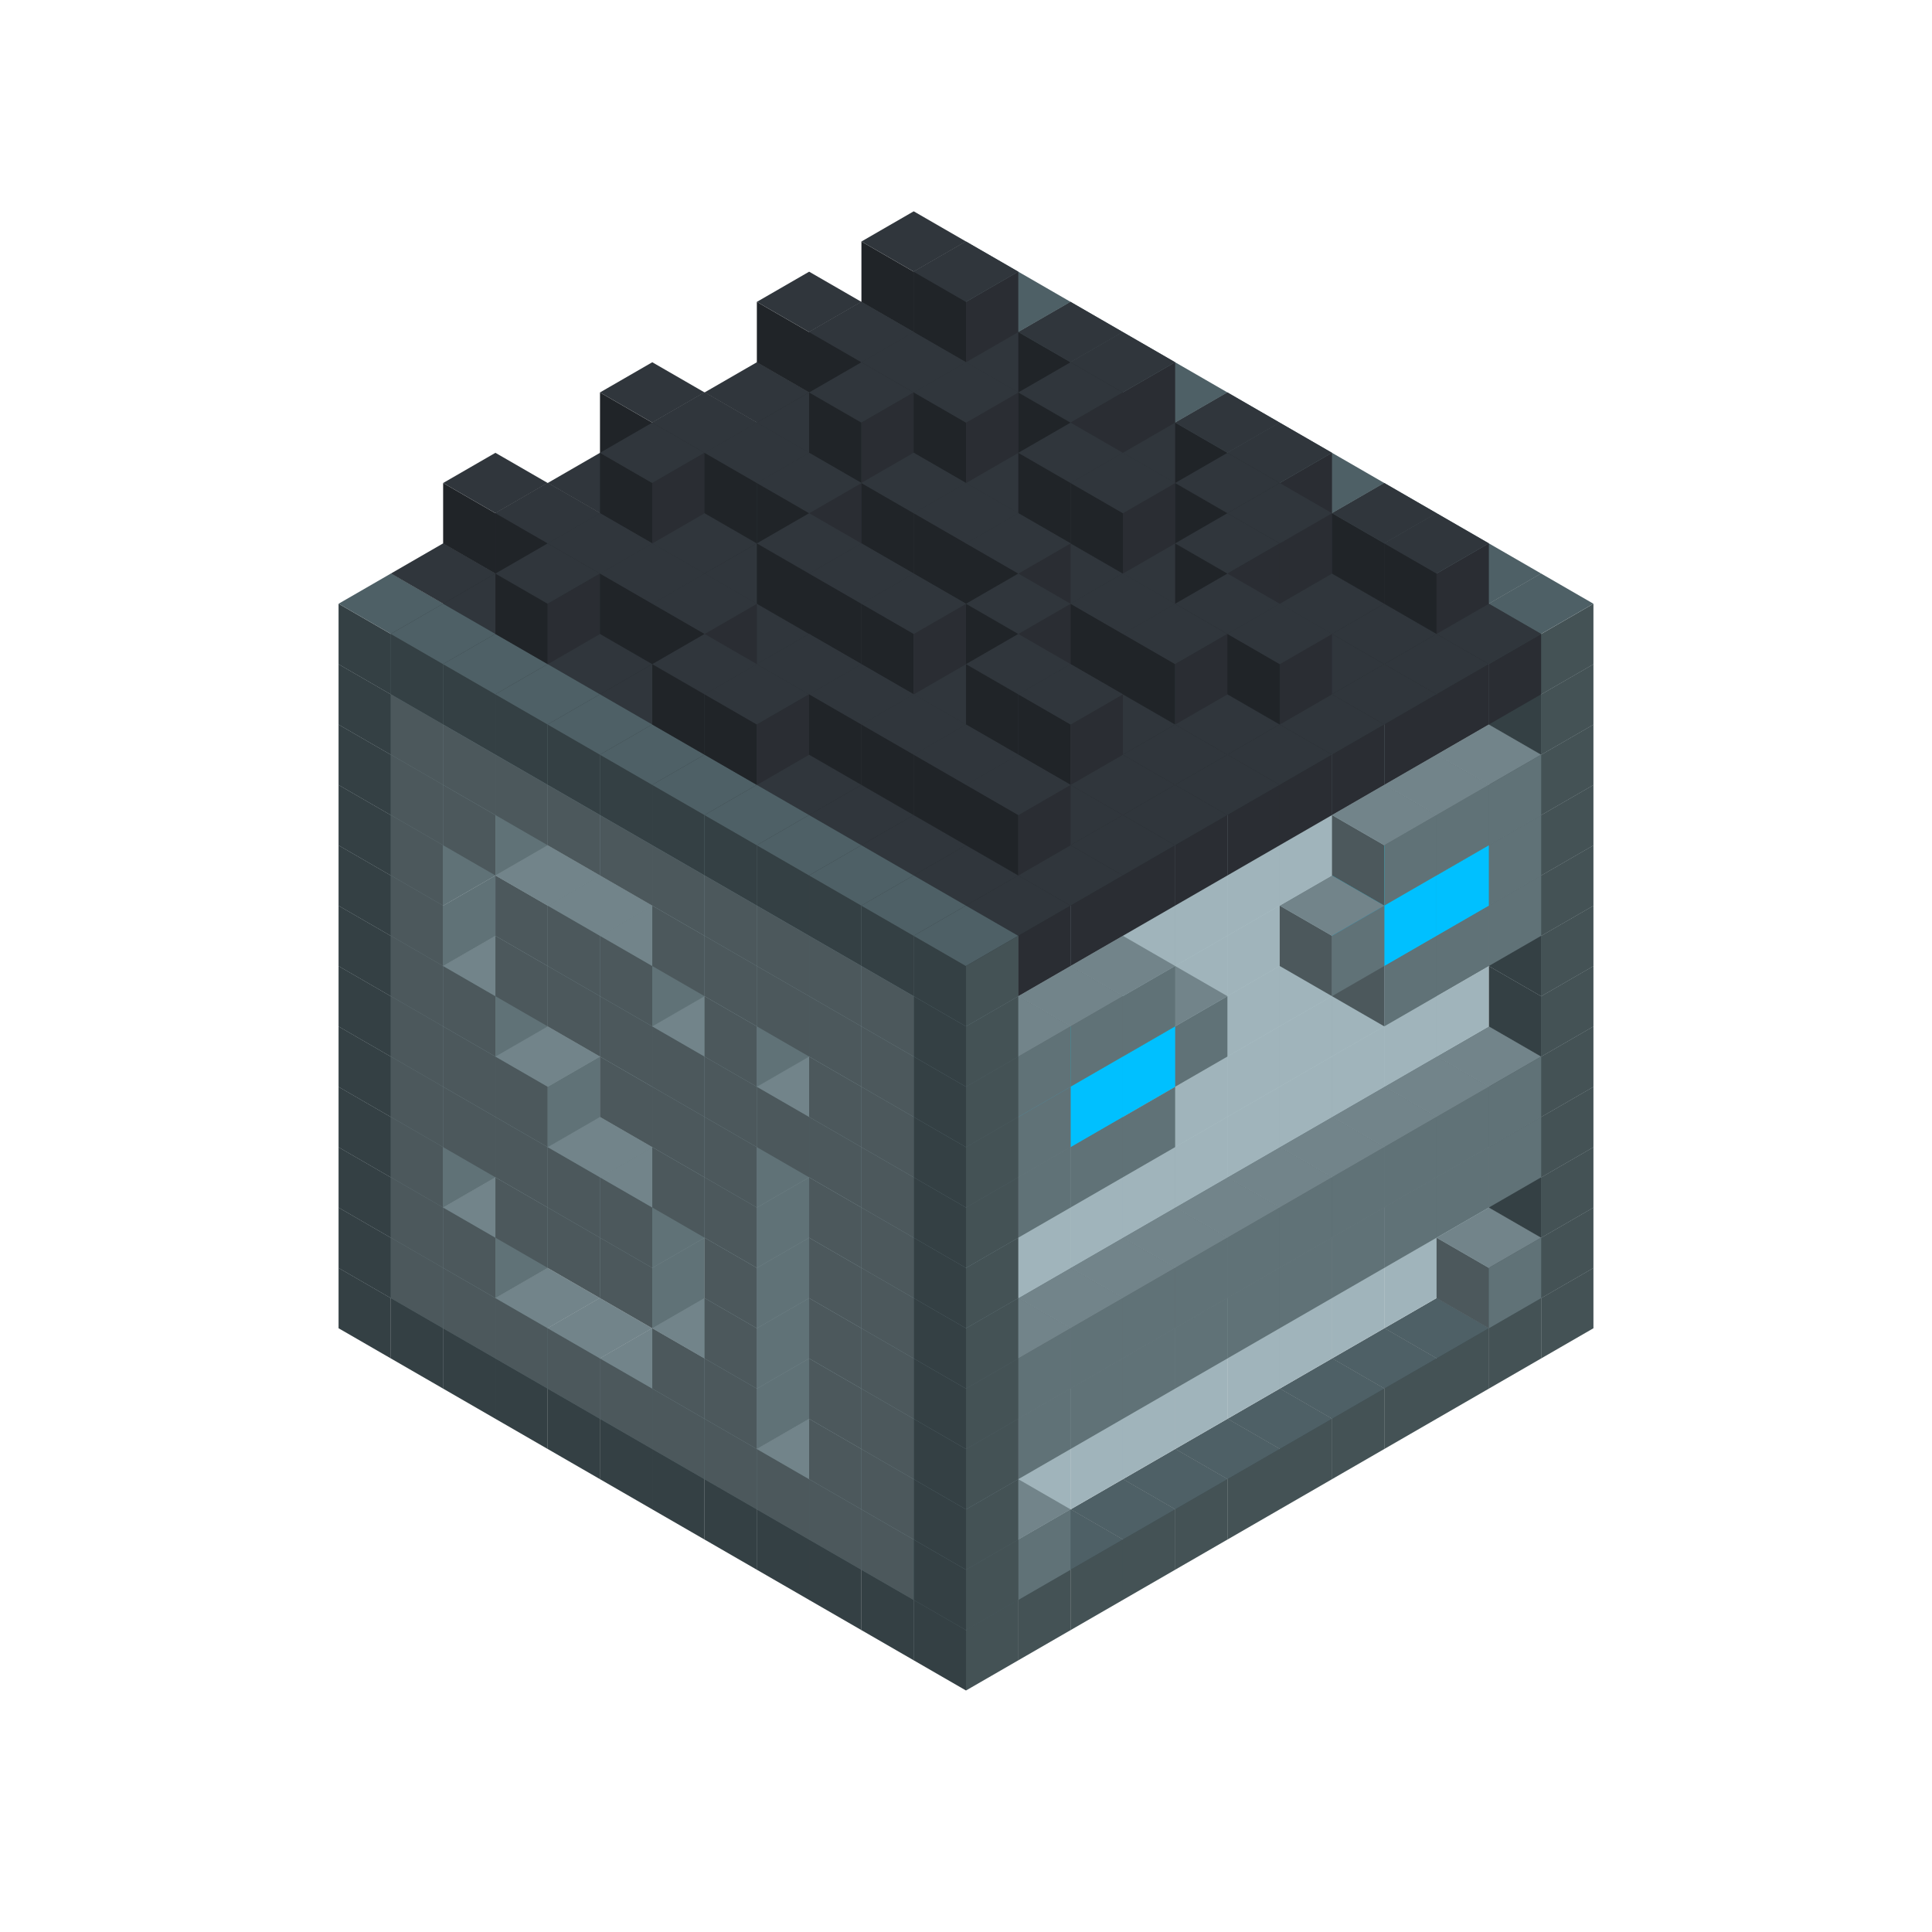 
<svg width='600' height='600' viewBox='4436371 5550000 3200000 3200000' xmlns='http://www.w3.org/2000/svg' xmlns:xlink='http://www.w3.org/1999/xlink'>
<use xlink:href='#v-0x0000005e-4' transform='translate(983738,3600000)'/>
<use xlink:href='#v-0x0000005e-4' transform='translate(1070341,3650000)'/>
<use xlink:href='#v-0x0000005e-4' transform='translate(1156944,3700000)'/>
<use xlink:href='#v-0x0000005e-4' transform='translate(1243547,3750000)'/>
<use xlink:href='#v-0x0000005e-4' transform='translate(1330150,3800000)'/>
<use xlink:href='#v-0x0000005e-4' transform='translate(1416753,3850000)'/>
<use xlink:href='#v-0x0000005e-4' transform='translate(1503356,3900000)'/>
<use xlink:href='#v-0x0000005e-4' transform='translate(1589959,3950000)'/>
<use xlink:href='#v-0x0000005e-4' transform='translate(1676562,4000000)'/>
<use xlink:href='#v-0x0000005e-4' transform='translate(1763165,4050000)'/>
<use xlink:href='#v-0x0000005e-4' transform='translate(1849768,4100000)'/>
<use xlink:href='#v-0x0000005e-4' transform='translate(2889004,3600000)'/>
<use xlink:href='#v-0x0000005e-4' transform='translate(2802401,3650000)'/>
<use xlink:href='#v-0x0000005e-4' transform='translate(2715798,3700000)'/>
<use xlink:href='#v-0x0000005e-4' transform='translate(2629195,3750000)'/>
<use xlink:href='#v-0x0000005e-4' transform='translate(2542592,3800000)'/>
<use xlink:href='#v-0x0000005e-4' transform='translate(2455989,3850000)'/>
<use xlink:href='#v-0x0000005e-4' transform='translate(2369386,3900000)'/>
<use xlink:href='#v-0x0000005e-4' transform='translate(2282783,3950000)'/>
<use xlink:href='#v-0x0000005e-4' transform='translate(2196180,4000000)'/>
<use xlink:href='#v-0x0000005e-4' transform='translate(2109577,4050000)'/>
<use xlink:href='#v-0x0000005e-4' transform='translate(2022974,4100000)'/>
<use xlink:href='#v-0x0000005e-4' transform='translate(1936371,4150000)'/>
<use xlink:href='#v-0x0000005e-4' transform='translate(983738,3500000)'/>
<use xlink:href='#v-0x0000005e-1' transform='translate(1070341,3550000)'/>
<use xlink:href='#v-0x0000005e-1' transform='translate(1156944,3600000)'/>
<use xlink:href='#v-0x0000005e-1' transform='translate(1243547,3650000)'/>
<use xlink:href='#v-0x0000005e-1' transform='translate(1330150,3700000)'/>
<use xlink:href='#v-0x0000005e-1' transform='translate(1416753,3750000)'/>
<use xlink:href='#v-0x0000005e-1' transform='translate(1503356,3800000)'/>
<use xlink:href='#v-0x0000005e-1' transform='translate(1589959,3850000)'/>
<use xlink:href='#v-0x0000005e-1' transform='translate(1676562,3900000)'/>
<use xlink:href='#v-0x0000005e-1' transform='translate(1763165,3950000)'/>
<use xlink:href='#v-0x0000005e-2' transform='translate(2715798,3500000)'/>
<use xlink:href='#v-0x0000005e-2' transform='translate(2629195,3550000)'/>
<use xlink:href='#v-0x0000005e-2' transform='translate(2542592,3600000)'/>
<use xlink:href='#v-0x0000005e-2' transform='translate(2455989,3650000)'/>
<use xlink:href='#v-0x0000005e-2' transform='translate(2369386,3700000)'/>
<use xlink:href='#v-0x0000005e-2' transform='translate(2282783,3750000)'/>
<use xlink:href='#v-0x0000005e-2' transform='translate(2196180,3800000)'/>
<use xlink:href='#v-0x0000005e-2' transform='translate(2109577,3850000)'/>
<use xlink:href='#v-0x0000005e-2' transform='translate(2022974,3900000)'/>
<use xlink:href='#v-0x0000005e-2' transform='translate(1936371,3950000)'/>
<use xlink:href='#v-0x0000005e-1' transform='translate(1849768,4000000)'/>
<use xlink:href='#v-0x0000005e-4' transform='translate(2889004,3500000)'/>
<use xlink:href='#v-0x0000005e-1' transform='translate(2802401,3550000)'/>
<use xlink:href='#v-0x0000005e-1' transform='translate(2022974,4000000)'/>
<use xlink:href='#v-0x0000005e-4' transform='translate(1936371,4050000)'/>
<use xlink:href='#v-0x0000005e-4' transform='translate(983738,3400000)'/>
<use xlink:href='#v-0x0000005e-1' transform='translate(1070341,3450000)'/>
<use xlink:href='#v-0x0000005e-2' transform='translate(1243547,3450000)'/>
<use xlink:href='#v-0x0000005e-1' transform='translate(1156944,3500000)'/>
<use xlink:href='#v-0x0000005e-2' transform='translate(1330150,3500000)'/>
<use xlink:href='#v-0x0000005e-2' transform='translate(1416753,3550000)'/>
<use xlink:href='#v-0x0000005e-2' transform='translate(1503356,3600000)'/>
<use xlink:href='#v-0x0000005e-2' transform='translate(1589959,3650000)'/>
<use xlink:href='#v-0x0000005e-1' transform='translate(1503356,3700000)'/>
<use xlink:href='#v-0x0000005e-2' transform='translate(1676562,3700000)'/>
<use xlink:href='#v-0x0000005e-1' transform='translate(1589959,3750000)'/>
<use xlink:href='#v-0x0000005e-2' transform='translate(1763165,3750000)'/>
<use xlink:href='#v-0x0000005e-2' transform='translate(1849768,3800000)'/>
<use xlink:href='#v-0x0000005e-1' transform='translate(1763165,3850000)'/>
<use xlink:href='#v-0x0000005e-2' transform='translate(2715798,3400000)'/>
<use xlink:href='#v-0x0000005e-2' transform='translate(2629195,3450000)'/>
<use xlink:href='#v-0x0000005e-2' transform='translate(2542592,3500000)'/>
<use xlink:href='#v-0x0000005e-2' transform='translate(2455989,3550000)'/>
<use xlink:href='#v-0x0000005e-2' transform='translate(2369386,3600000)'/>
<use xlink:href='#v-0x0000005e-2' transform='translate(2282783,3650000)'/>
<use xlink:href='#v-0x0000005e-2' transform='translate(2196180,3700000)'/>
<use xlink:href='#v-0x0000005e-2' transform='translate(2109577,3750000)'/>
<use xlink:href='#v-0x0000005e-2' transform='translate(2022974,3800000)'/>
<use xlink:href='#v-0x0000005e-2' transform='translate(1936371,3850000)'/>
<use xlink:href='#v-0x0000005e-1' transform='translate(1849768,3900000)'/>
<use xlink:href='#v-0x0000005e-4' transform='translate(2889004,3400000)'/>
<use xlink:href='#v-0x0000005e-4' transform='translate(1936371,3950000)'/>
<use xlink:href='#v-0x0000005e-4' transform='translate(983738,3300000)'/>
<use xlink:href='#v-0x0000005e-1' transform='translate(1070341,3350000)'/>
<use xlink:href='#v-0x0000005e-2' transform='translate(1243547,3350000)'/>
<use xlink:href='#v-0x0000005e-2' transform='translate(1330150,3400000)'/>
<use xlink:href='#v-0x0000005e-1' transform='translate(1243547,3450000)'/>
<use xlink:href='#v-0x0000005e-2' transform='translate(1416753,3450000)'/>
<use xlink:href='#v-0x0000005e-1' transform='translate(1330150,3500000)'/>
<use xlink:href='#v-0x0000005e-2' transform='translate(1503356,3500000)'/>
<use xlink:href='#v-0x0000005e-1' transform='translate(1416753,3550000)'/>
<use xlink:href='#v-0x0000005e-2' transform='translate(1589959,3550000)'/>
<use xlink:href='#v-0x0000005e-2' transform='translate(1676562,3600000)'/>
<use xlink:href='#v-0x0000005e-1' transform='translate(1589959,3650000)'/>
<use xlink:href='#v-0x0000005e-2' transform='translate(1763165,3650000)'/>
<use xlink:href='#v-0x0000005e-2' transform='translate(1849768,3700000)'/>
<use xlink:href='#v-0x0000005e-1' transform='translate(1763165,3750000)'/>
<use xlink:href='#v-0x0000005e-2' transform='translate(2715798,3300000)'/>
<use xlink:href='#v-0x0000005e-2' transform='translate(2629195,3350000)'/>
<use xlink:href='#v-0x0000005e-2' transform='translate(2542592,3400000)'/>
<use xlink:href='#v-0x0000005e-2' transform='translate(2455989,3450000)'/>
<use xlink:href='#v-0x0000005e-2' transform='translate(2369386,3500000)'/>
<use xlink:href='#v-0x0000005e-2' transform='translate(2282783,3550000)'/>
<use xlink:href='#v-0x0000005e-2' transform='translate(2196180,3600000)'/>
<use xlink:href='#v-0x0000005e-2' transform='translate(2109577,3650000)'/>
<use xlink:href='#v-0x0000005e-2' transform='translate(2022974,3700000)'/>
<use xlink:href='#v-0x0000005e-2' transform='translate(1936371,3750000)'/>
<use xlink:href='#v-0x0000005e-1' transform='translate(1849768,3800000)'/>
<use xlink:href='#v-0x0000005e-4' transform='translate(2889004,3300000)'/>
<use xlink:href='#v-0x0000005e-1' transform='translate(2802401,3350000)'/>
<use xlink:href='#v-0x0000005e-1' transform='translate(2715798,3400000)'/>
<use xlink:href='#v-0x0000005e-1' transform='translate(2629195,3450000)'/>
<use xlink:href='#v-0x0000005e-1' transform='translate(2542592,3500000)'/>
<use xlink:href='#v-0x0000005e-1' transform='translate(2455989,3550000)'/>
<use xlink:href='#v-0x0000005e-1' transform='translate(2369386,3600000)'/>
<use xlink:href='#v-0x0000005e-1' transform='translate(2282783,3650000)'/>
<use xlink:href='#v-0x0000005e-1' transform='translate(2196180,3700000)'/>
<use xlink:href='#v-0x0000005e-1' transform='translate(2109577,3750000)'/>
<use xlink:href='#v-0x0000005e-1' transform='translate(2022974,3800000)'/>
<use xlink:href='#v-0x0000005e-4' transform='translate(1936371,3850000)'/>
<use xlink:href='#v-0x0000005e-4' transform='translate(983738,3200000)'/>
<use xlink:href='#v-0x0000005e-1' transform='translate(1070341,3250000)'/>
<use xlink:href='#v-0x0000005e-2' transform='translate(1243547,3250000)'/>
<use xlink:href='#v-0x0000005e-1' transform='translate(1156944,3300000)'/>
<use xlink:href='#v-0x0000005e-2' transform='translate(1330150,3300000)'/>
<use xlink:href='#v-0x0000005e-1' transform='translate(1243547,3350000)'/>
<use xlink:href='#v-0x0000005e-2' transform='translate(1416753,3350000)'/>
<use xlink:href='#v-0x0000005e-1' transform='translate(1330150,3400000)'/>
<use xlink:href='#v-0x0000005e-2' transform='translate(1503356,3400000)'/>
<use xlink:href='#v-0x0000005e-1' transform='translate(1416753,3450000)'/>
<use xlink:href='#v-0x0000005e-2' transform='translate(1589959,3450000)'/>
<use xlink:href='#v-0x0000005e-2' transform='translate(1676562,3500000)'/>
<use xlink:href='#v-0x0000005e-1' transform='translate(1589959,3550000)'/>
<use xlink:href='#v-0x0000005e-2' transform='translate(1763165,3550000)'/>
<use xlink:href='#v-0x0000005e-2' transform='translate(1849768,3600000)'/>
<use xlink:href='#v-0x0000005e-1' transform='translate(1763165,3650000)'/>
<use xlink:href='#v-0x0000005e-2' transform='translate(2715798,3200000)'/>
<use xlink:href='#v-0x0000005e-2' transform='translate(2629195,3250000)'/>
<use xlink:href='#v-0x0000005e-2' transform='translate(2542592,3300000)'/>
<use xlink:href='#v-0x0000005e-2' transform='translate(2455989,3350000)'/>
<use xlink:href='#v-0x0000005e-2' transform='translate(2369386,3400000)'/>
<use xlink:href='#v-0x0000005e-2' transform='translate(2282783,3450000)'/>
<use xlink:href='#v-0x0000005e-2' transform='translate(2196180,3500000)'/>
<use xlink:href='#v-0x0000005e-2' transform='translate(2109577,3550000)'/>
<use xlink:href='#v-0x0000005e-2' transform='translate(2022974,3600000)'/>
<use xlink:href='#v-0x0000005e-2' transform='translate(1936371,3650000)'/>
<use xlink:href='#v-0x0000005e-1' transform='translate(1849768,3700000)'/>
<use xlink:href='#v-0x0000005e-4' transform='translate(2889004,3200000)'/>
<use xlink:href='#v-0x0000005e-1' transform='translate(2802401,3250000)'/>
<use xlink:href='#v-0x0000005e-1' transform='translate(2715798,3300000)'/>
<use xlink:href='#v-0x0000005e-1' transform='translate(2629195,3350000)'/>
<use xlink:href='#v-0x0000005e-1' transform='translate(2542592,3400000)'/>
<use xlink:href='#v-0x0000005e-1' transform='translate(2455989,3450000)'/>
<use xlink:href='#v-0x0000005e-1' transform='translate(2369386,3500000)'/>
<use xlink:href='#v-0x0000005e-1' transform='translate(2282783,3550000)'/>
<use xlink:href='#v-0x0000005e-1' transform='translate(2196180,3600000)'/>
<use xlink:href='#v-0x0000005e-1' transform='translate(2109577,3650000)'/>
<use xlink:href='#v-0x0000005e-1' transform='translate(2022974,3700000)'/>
<use xlink:href='#v-0x0000005e-4' transform='translate(1936371,3750000)'/>
<use xlink:href='#v-0x0000005e-4' transform='translate(983738,3100000)'/>
<use xlink:href='#v-0x0000005e-1' transform='translate(1070341,3150000)'/>
<use xlink:href='#v-0x0000005e-2' transform='translate(1243547,3150000)'/>
<use xlink:href='#v-0x0000005e-1' transform='translate(1156944,3200000)'/>
<use xlink:href='#v-0x0000005e-2' transform='translate(1330150,3200000)'/>
<use xlink:href='#v-0x0000005e-1' transform='translate(1243547,3250000)'/>
<use xlink:href='#v-0x0000005e-2' transform='translate(1416753,3250000)'/>
<use xlink:href='#v-0x0000005e-2' transform='translate(1503356,3300000)'/>
<use xlink:href='#v-0x0000005e-2' transform='translate(1589959,3350000)'/>
<use xlink:href='#v-0x0000005e-1' transform='translate(1503356,3400000)'/>
<use xlink:href='#v-0x0000005e-2' transform='translate(1676562,3400000)'/>
<use xlink:href='#v-0x0000005e-1' transform='translate(1589959,3450000)'/>
<use xlink:href='#v-0x0000005e-2' transform='translate(1763165,3450000)'/>
<use xlink:href='#v-0x0000005e-2' transform='translate(1849768,3500000)'/>
<use xlink:href='#v-0x0000005e-1' transform='translate(1763165,3550000)'/>
<use xlink:href='#v-0x0000005e-2' transform='translate(2715798,3100000)'/>
<use xlink:href='#v-0x0000005e-2' transform='translate(2629195,3150000)'/>
<use xlink:href='#v-0x0000005e-2' transform='translate(2542592,3200000)'/>
<use xlink:href='#v-0x0000005e-2' transform='translate(2455989,3250000)'/>
<use xlink:href='#v-0x0000005e-2' transform='translate(2369386,3300000)'/>
<use xlink:href='#v-0x0000005e-2' transform='translate(2282783,3350000)'/>
<use xlink:href='#v-0x0000005e-2' transform='translate(2196180,3400000)'/>
<use xlink:href='#v-0x0000005e-2' transform='translate(2109577,3450000)'/>
<use xlink:href='#v-0x0000005e-2' transform='translate(2022974,3500000)'/>
<use xlink:href='#v-0x0000005e-2' transform='translate(1936371,3550000)'/>
<use xlink:href='#v-0x0000005e-1' transform='translate(1849768,3600000)'/>
<use xlink:href='#v-0x0000005e-4' transform='translate(2889004,3100000)'/>
<use xlink:href='#v-0x0000005e-4' transform='translate(1936371,3650000)'/>
<use xlink:href='#v-0x0000005e-4' transform='translate(983738,3000000)'/>
<use xlink:href='#v-0x0000005e-1' transform='translate(1070341,3050000)'/>
<use xlink:href='#v-0x0000005e-2' transform='translate(1243547,3050000)'/>
<use xlink:href='#v-0x0000005e-1' transform='translate(1156944,3100000)'/>
<use xlink:href='#v-0x0000005e-2' transform='translate(1330150,3100000)'/>
<use xlink:href='#v-0x0000005e-2' transform='translate(1416753,3150000)'/>
<use xlink:href='#v-0x0000005e-2' transform='translate(1503356,3200000)'/>
<use xlink:href='#v-0x0000005e-1' transform='translate(1416753,3250000)'/>
<use xlink:href='#v-0x0000005e-2' transform='translate(1589959,3250000)'/>
<use xlink:href='#v-0x0000005e-1' transform='translate(1503356,3300000)'/>
<use xlink:href='#v-0x0000005e-2' transform='translate(1676562,3300000)'/>
<use xlink:href='#v-0x0000005e-1' transform='translate(1589959,3350000)'/>
<use xlink:href='#v-0x0000005e-2' transform='translate(1763165,3350000)'/>
<use xlink:href='#v-0x0000005e-2' transform='translate(1849768,3400000)'/>
<use xlink:href='#v-0x0000005e-1' transform='translate(1763165,3450000)'/>
<use xlink:href='#v-0x0000005e-2' transform='translate(2715798,3000000)'/>
<use xlink:href='#v-0x0000005e-2' transform='translate(2629195,3050000)'/>
<use xlink:href='#v-0x0000005e-2' transform='translate(2542592,3100000)'/>
<use xlink:href='#v-0x0000005e-2' transform='translate(2455989,3150000)'/>
<use xlink:href='#v-0x0000005e-2' transform='translate(2369386,3200000)'/>
<use xlink:href='#v-0x0000005e-2' transform='translate(2282783,3250000)'/>
<use xlink:href='#v-0x0000005e-2' transform='translate(2196180,3300000)'/>
<use xlink:href='#v-0x0000005e-2' transform='translate(2109577,3350000)'/>
<use xlink:href='#v-0x0000005e-2' transform='translate(2022974,3400000)'/>
<use xlink:href='#v-0x0000005e-2' transform='translate(1936371,3450000)'/>
<use xlink:href='#v-0x0000005e-1' transform='translate(1849768,3500000)'/>
<use xlink:href='#v-0x0000005e-4' transform='translate(2889004,3000000)'/>
<use xlink:href='#v-0x0000005e-4' transform='translate(1936371,3550000)'/>
<use xlink:href='#v-0x0000005e-4' transform='translate(983738,2900000)'/>
<use xlink:href='#v-0x0000005e-1' transform='translate(1070341,2950000)'/>
<use xlink:href='#v-0x0000005e-2' transform='translate(1243547,2950000)'/>
<use xlink:href='#v-0x0000005e-2' transform='translate(1330150,3000000)'/>
<use xlink:href='#v-0x0000005e-1' transform='translate(1243547,3050000)'/>
<use xlink:href='#v-0x0000005e-2' transform='translate(1416753,3050000)'/>
<use xlink:href='#v-0x0000005e-1' transform='translate(1330150,3100000)'/>
<use xlink:href='#v-0x0000005e-2' transform='translate(1503356,3100000)'/>
<use xlink:href='#v-0x0000005e-1' transform='translate(1416753,3150000)'/>
<use xlink:href='#v-0x0000005e-2' transform='translate(1589959,3150000)'/>
<use xlink:href='#v-0x0000005e-1' transform='translate(1503356,3200000)'/>
<use xlink:href='#v-0x0000005e-2' transform='translate(1676562,3200000)'/>
<use xlink:href='#v-0x0000005e-1' transform='translate(1589959,3250000)'/>
<use xlink:href='#v-0x0000005e-2' transform='translate(1763165,3250000)'/>
<use xlink:href='#v-0x0000005e-1' transform='translate(1676562,3300000)'/>
<use xlink:href='#v-0x0000005e-2' transform='translate(1849768,3300000)'/>
<use xlink:href='#v-0x0000005e-1' transform='translate(1763165,3350000)'/>
<use xlink:href='#v-0x0000005e-2' transform='translate(2715798,2900000)'/>
<use xlink:href='#v-0x0000005e-2' transform='translate(2629195,2950000)'/>
<use xlink:href='#v-0x0000005e-2' transform='translate(2542592,3000000)'/>
<use xlink:href='#v-0x0000005e-2' transform='translate(2455989,3050000)'/>
<use xlink:href='#v-0x0000005e-2' transform='translate(2369386,3100000)'/>
<use xlink:href='#v-0x0000005e-2' transform='translate(2282783,3150000)'/>
<use xlink:href='#v-0x0000005e-2' transform='translate(2196180,3200000)'/>
<use xlink:href='#v-0x0000005e-2' transform='translate(2109577,3250000)'/>
<use xlink:href='#v-0x0000005e-2' transform='translate(2022974,3300000)'/>
<use xlink:href='#v-0x0000005e-2' transform='translate(1936371,3350000)'/>
<use xlink:href='#v-0x0000005e-1' transform='translate(1849768,3400000)'/>
<use xlink:href='#v-0x0000005e-4' transform='translate(2889004,2900000)'/>
<use xlink:href='#v-0x0000005e-1' transform='translate(2802401,2950000)'/>
<use xlink:href='#v-0x0000005e-1' transform='translate(2715798,3000000)'/>
<use xlink:href='#v-0x0000005e-1' transform='translate(2629195,3050000)'/>
<use xlink:href='#v-0x0000005e-1' transform='translate(2196180,3300000)'/>
<use xlink:href='#v-0x0000005e-1' transform='translate(2109577,3350000)'/>
<use xlink:href='#v-0x0000005e-1' transform='translate(2022974,3400000)'/>
<use xlink:href='#v-0x0000005e-4' transform='translate(1936371,3450000)'/>
<use xlink:href='#v-0x0000005e-4' transform='translate(983738,2800000)'/>
<use xlink:href='#v-0x0000005e-1' transform='translate(1070341,2850000)'/>
<use xlink:href='#v-0x0000005e-2' transform='translate(1243547,2850000)'/>
<use xlink:href='#v-0x0000005e-2' transform='translate(1330150,2900000)'/>
<use xlink:href='#v-0x0000005e-1' transform='translate(1243547,2950000)'/>
<use xlink:href='#v-0x0000005e-2' transform='translate(1416753,2950000)'/>
<use xlink:href='#v-0x0000005e-1' transform='translate(1330150,3000000)'/>
<use xlink:href='#v-0x0000005e-2' transform='translate(1503356,3000000)'/>
<use xlink:href='#v-0x0000005e-1' transform='translate(1416753,3050000)'/>
<use xlink:href='#v-0x0000005e-2' transform='translate(1589959,3050000)'/>
<use xlink:href='#v-0x0000005e-2' transform='translate(1676562,3100000)'/>
<use xlink:href='#v-0x0000005e-1' transform='translate(1589959,3150000)'/>
<use xlink:href='#v-0x0000005e-2' transform='translate(1763165,3150000)'/>
<use xlink:href='#v-0x0000005e-2' transform='translate(1849768,3200000)'/>
<use xlink:href='#v-0x0000005e-1' transform='translate(1763165,3250000)'/>
<use xlink:href='#v-0x0000005e-2' transform='translate(2715798,2800000)'/>
<use xlink:href='#v-0x0000005e-2' transform='translate(2629195,2850000)'/>
<use xlink:href='#v-0x0000005e-2' transform='translate(2542592,2900000)'/>
<use xlink:href='#v-0x0000005e-2' transform='translate(2455989,2950000)'/>
<use xlink:href='#v-0x0000005e-2' transform='translate(2369386,3000000)'/>
<use xlink:href='#v-0x0000005e-2' transform='translate(2282783,3050000)'/>
<use xlink:href='#v-0x0000005e-2' transform='translate(2196180,3100000)'/>
<use xlink:href='#v-0x0000005e-2' transform='translate(2109577,3150000)'/>
<use xlink:href='#v-0x0000005e-2' transform='translate(2022974,3200000)'/>
<use xlink:href='#v-0x0000005e-2' transform='translate(1936371,3250000)'/>
<use xlink:href='#v-0x0000005e-1' transform='translate(1849768,3300000)'/>
<use xlink:href='#v-0x0000005e-4' transform='translate(2889004,2800000)'/>
<use xlink:href='#v-0x0000005e-1' transform='translate(2802401,2850000)'/>
<use xlink:href='#v-0x0000005e-3' transform='translate(2715798,2900000)'/>
<use xlink:href='#v-0x0000005e-3' transform='translate(2629195,2950000)'/>
<use xlink:href='#v-0x0000005e-1' transform='translate(2542592,3000000)'/>
<use xlink:href='#v-0x0000005e-1' transform='translate(2282783,3150000)'/>
<use xlink:href='#v-0x0000005e-3' transform='translate(2196180,3200000)'/>
<use xlink:href='#v-0x0000005e-3' transform='translate(2109577,3250000)'/>
<use xlink:href='#v-0x0000005e-1' transform='translate(2022974,3300000)'/>
<use xlink:href='#v-0x0000005e-4' transform='translate(1936371,3350000)'/>
<use xlink:href='#v-0x0000005e-4' transform='translate(983738,2700000)'/>
<use xlink:href='#v-0x0000005e-1' transform='translate(1070341,2750000)'/>
<use xlink:href='#v-0x0000005e-2' transform='translate(1243547,2750000)'/>
<use xlink:href='#v-0x0000005e-1' transform='translate(1156944,2800000)'/>
<use xlink:href='#v-0x0000005e-2' transform='translate(1330150,2800000)'/>
<use xlink:href='#v-0x0000005e-2' transform='translate(1416753,2850000)'/>
<use xlink:href='#v-0x0000005e-2' transform='translate(1503356,2900000)'/>
<use xlink:href='#v-0x0000005e-2' transform='translate(1589959,2950000)'/>
<use xlink:href='#v-0x0000005e-1' transform='translate(1503356,3000000)'/>
<use xlink:href='#v-0x0000005e-2' transform='translate(1676562,3000000)'/>
<use xlink:href='#v-0x0000005e-1' transform='translate(1589959,3050000)'/>
<use xlink:href='#v-0x0000005e-2' transform='translate(1763165,3050000)'/>
<use xlink:href='#v-0x0000005e-1' transform='translate(1676562,3100000)'/>
<use xlink:href='#v-0x0000005e-2' transform='translate(1849768,3100000)'/>
<use xlink:href='#v-0x0000005e-1' transform='translate(1763165,3150000)'/>
<use xlink:href='#v-0x0000005e-2' transform='translate(2715798,2700000)'/>
<use xlink:href='#v-0x0000005e-2' transform='translate(2629195,2750000)'/>
<use xlink:href='#v-0x0000005e-2' transform='translate(2542592,2800000)'/>
<use xlink:href='#v-0x0000005e-2' transform='translate(2455989,2850000)'/>
<use xlink:href='#v-0x0000005e-2' transform='translate(2369386,2900000)'/>
<use xlink:href='#v-0x0000005e-2' transform='translate(2282783,2950000)'/>
<use xlink:href='#v-0x0000005e-2' transform='translate(2196180,3000000)'/>
<use xlink:href='#v-0x0000005e-2' transform='translate(2109577,3050000)'/>
<use xlink:href='#v-0x0000005e-2' transform='translate(2022974,3100000)'/>
<use xlink:href='#v-0x0000005e-2' transform='translate(1936371,3150000)'/>
<use xlink:href='#v-0x0000005e-1' transform='translate(1849768,3200000)'/>
<use xlink:href='#v-0x0000005e-4' transform='translate(2889004,2700000)'/>
<use xlink:href='#v-0x0000005e-1' transform='translate(2802401,2750000)'/>
<use xlink:href='#v-0x0000005e-1' transform='translate(2715798,2800000)'/>
<use xlink:href='#v-0x0000005e-1' transform='translate(2629195,2850000)'/>
<use xlink:href='#v-0x0000005e-1' transform='translate(2196180,3100000)'/>
<use xlink:href='#v-0x0000005e-1' transform='translate(2109577,3150000)'/>
<use xlink:href='#v-0x0000005e-1' transform='translate(2022974,3200000)'/>
<use xlink:href='#v-0x0000005e-4' transform='translate(1936371,3250000)'/>
<use xlink:href='#v-0x0000005e-4' transform='translate(983738,2600000)'/>
<use xlink:href='#v-0x0000005e-1' transform='translate(1070341,2650000)'/>
<use xlink:href='#v-0x0000005e-1' transform='translate(1156944,2700000)'/>
<use xlink:href='#v-0x0000005e-1' transform='translate(1243547,2750000)'/>
<use xlink:href='#v-0x0000005e-1' transform='translate(1330150,2800000)'/>
<use xlink:href='#v-0x0000005e-1' transform='translate(1416753,2850000)'/>
<use xlink:href='#v-0x0000005e-1' transform='translate(1503356,2900000)'/>
<use xlink:href='#v-0x0000005e-1' transform='translate(1589959,2950000)'/>
<use xlink:href='#v-0x0000005e-1' transform='translate(1676562,3000000)'/>
<use xlink:href='#v-0x0000005e-1' transform='translate(1763165,3050000)'/>
<use xlink:href='#v-0x0000005e-2' transform='translate(2715798,2600000)'/>
<use xlink:href='#v-0x0000005e-2' transform='translate(2629195,2650000)'/>
<use xlink:href='#v-0x0000005e-2' transform='translate(2542592,2700000)'/>
<use xlink:href='#v-0x0000005e-2' transform='translate(2455989,2750000)'/>
<use xlink:href='#v-0x0000005e-2' transform='translate(2369386,2800000)'/>
<use xlink:href='#v-0x0000005e-2' transform='translate(2282783,2850000)'/>
<use xlink:href='#v-0x0000005e-2' transform='translate(2196180,2900000)'/>
<use xlink:href='#v-0x0000005e-2' transform='translate(2109577,2950000)'/>
<use xlink:href='#v-0x0000005e-2' transform='translate(2022974,3000000)'/>
<use xlink:href='#v-0x0000005e-2' transform='translate(1936371,3050000)'/>
<use xlink:href='#v-0x0000005e-1' transform='translate(1849768,3100000)'/>
<use xlink:href='#v-0x0000005e-4' transform='translate(2889004,2600000)'/>
<use xlink:href='#v-0x0000005e-4' transform='translate(1936371,3150000)'/>
<use xlink:href='#v-0x0000005e-4' transform='translate(1936371,1950000)'/>
<use xlink:href='#v-0x0000005e-5' transform='translate(1849768,2000000)'/>
<use xlink:href='#v-0x0000005e-5' transform='translate(1763165,2050000)'/>
<use xlink:href='#v-0x0000005e-5' transform='translate(1676562,2100000)'/>
<use xlink:href='#v-0x0000005e-5' transform='translate(1589959,2150000)'/>
<use xlink:href='#v-0x0000005e-5' transform='translate(1503356,2200000)'/>
<use xlink:href='#v-0x0000005e-5' transform='translate(1416753,2250000)'/>
<use xlink:href='#v-0x0000005e-5' transform='translate(1330150,2300000)'/>
<use xlink:href='#v-0x0000005e-5' transform='translate(1243547,2350000)'/>
<use xlink:href='#v-0x0000005e-5' transform='translate(1156944,2400000)'/>
<use xlink:href='#v-0x0000005e-5' transform='translate(1070341,2450000)'/>
<use xlink:href='#v-0x0000005e-4' transform='translate(983738,2500000)'/>
<use xlink:href='#v-0x0000005e-4' transform='translate(2022974,2000000)'/>
<use xlink:href='#v-0x0000005e-5' transform='translate(1936371,2050000)'/>
<use xlink:href='#v-0x0000005e-5' transform='translate(1849768,2100000)'/>
<use xlink:href='#v-0x0000005e-5' transform='translate(1763165,2150000)'/>
<use xlink:href='#v-0x0000005e-5' transform='translate(1676562,2200000)'/>
<use xlink:href='#v-0x0000005e-5' transform='translate(1589959,2250000)'/>
<use xlink:href='#v-0x0000005e-5' transform='translate(1503356,2300000)'/>
<use xlink:href='#v-0x0000005e-5' transform='translate(1416753,2350000)'/>
<use xlink:href='#v-0x0000005e-5' transform='translate(1330150,2400000)'/>
<use xlink:href='#v-0x0000005e-5' transform='translate(1243547,2450000)'/>
<use xlink:href='#v-0x0000005e-5' transform='translate(1156944,2500000)'/>
<use xlink:href='#v-0x0000005e-4' transform='translate(1070341,2550000)'/>
<use xlink:href='#v-0x0000005e-4' transform='translate(2109577,2050000)'/>
<use xlink:href='#v-0x0000005e-5' transform='translate(2022974,2100000)'/>
<use xlink:href='#v-0x0000005e-5' transform='translate(1936371,2150000)'/>
<use xlink:href='#v-0x0000005e-5' transform='translate(1849768,2200000)'/>
<use xlink:href='#v-0x0000005e-5' transform='translate(1763165,2250000)'/>
<use xlink:href='#v-0x0000005e-5' transform='translate(1676562,2300000)'/>
<use xlink:href='#v-0x0000005e-5' transform='translate(1589959,2350000)'/>
<use xlink:href='#v-0x0000005e-5' transform='translate(1503356,2400000)'/>
<use xlink:href='#v-0x0000005e-5' transform='translate(1416753,2450000)'/>
<use xlink:href='#v-0x0000005e-5' transform='translate(1330150,2500000)'/>
<use xlink:href='#v-0x0000005e-5' transform='translate(1243547,2550000)'/>
<use xlink:href='#v-0x0000005e-4' transform='translate(1156944,2600000)'/>
<use xlink:href='#v-0x0000005e-4' transform='translate(2196180,2100000)'/>
<use xlink:href='#v-0x0000005e-5' transform='translate(2109577,2150000)'/>
<use xlink:href='#v-0x0000005e-5' transform='translate(2022974,2200000)'/>
<use xlink:href='#v-0x0000005e-5' transform='translate(1936371,2250000)'/>
<use xlink:href='#v-0x0000005e-5' transform='translate(1849768,2300000)'/>
<use xlink:href='#v-0x0000005e-5' transform='translate(1763165,2350000)'/>
<use xlink:href='#v-0x0000005e-5' transform='translate(1676562,2400000)'/>
<use xlink:href='#v-0x0000005e-5' transform='translate(1589959,2450000)'/>
<use xlink:href='#v-0x0000005e-5' transform='translate(1503356,2500000)'/>
<use xlink:href='#v-0x0000005e-5' transform='translate(1416753,2550000)'/>
<use xlink:href='#v-0x0000005e-5' transform='translate(1330150,2600000)'/>
<use xlink:href='#v-0x0000005e-4' transform='translate(1243547,2650000)'/>
<use xlink:href='#v-0x0000005e-4' transform='translate(2282783,2150000)'/>
<use xlink:href='#v-0x0000005e-5' transform='translate(2196180,2200000)'/>
<use xlink:href='#v-0x0000005e-5' transform='translate(2109577,2250000)'/>
<use xlink:href='#v-0x0000005e-5' transform='translate(2022974,2300000)'/>
<use xlink:href='#v-0x0000005e-5' transform='translate(1936371,2350000)'/>
<use xlink:href='#v-0x0000005e-5' transform='translate(1849768,2400000)'/>
<use xlink:href='#v-0x0000005e-5' transform='translate(1763165,2450000)'/>
<use xlink:href='#v-0x0000005e-5' transform='translate(1676562,2500000)'/>
<use xlink:href='#v-0x0000005e-5' transform='translate(1589959,2550000)'/>
<use xlink:href='#v-0x0000005e-5' transform='translate(1503356,2600000)'/>
<use xlink:href='#v-0x0000005e-5' transform='translate(1416753,2650000)'/>
<use xlink:href='#v-0x0000005e-4' transform='translate(1330150,2700000)'/>
<use xlink:href='#v-0x0000005e-4' transform='translate(2369386,2200000)'/>
<use xlink:href='#v-0x0000005e-5' transform='translate(2282783,2250000)'/>
<use xlink:href='#v-0x0000005e-5' transform='translate(2196180,2300000)'/>
<use xlink:href='#v-0x0000005e-5' transform='translate(2109577,2350000)'/>
<use xlink:href='#v-0x0000005e-5' transform='translate(2022974,2400000)'/>
<use xlink:href='#v-0x0000005e-5' transform='translate(1936371,2450000)'/>
<use xlink:href='#v-0x0000005e-5' transform='translate(1849768,2500000)'/>
<use xlink:href='#v-0x0000005e-5' transform='translate(1763165,2550000)'/>
<use xlink:href='#v-0x0000005e-5' transform='translate(1676562,2600000)'/>
<use xlink:href='#v-0x0000005e-5' transform='translate(1589959,2650000)'/>
<use xlink:href='#v-0x0000005e-5' transform='translate(1503356,2700000)'/>
<use xlink:href='#v-0x0000005e-4' transform='translate(1416753,2750000)'/>
<use xlink:href='#v-0x0000005e-4' transform='translate(2455989,2250000)'/>
<use xlink:href='#v-0x0000005e-5' transform='translate(2369386,2300000)'/>
<use xlink:href='#v-0x0000005e-5' transform='translate(2282783,2350000)'/>
<use xlink:href='#v-0x0000005e-5' transform='translate(2196180,2400000)'/>
<use xlink:href='#v-0x0000005e-5' transform='translate(2109577,2450000)'/>
<use xlink:href='#v-0x0000005e-5' transform='translate(2022974,2500000)'/>
<use xlink:href='#v-0x0000005e-5' transform='translate(1936371,2550000)'/>
<use xlink:href='#v-0x0000005e-5' transform='translate(1849768,2600000)'/>
<use xlink:href='#v-0x0000005e-5' transform='translate(1763165,2650000)'/>
<use xlink:href='#v-0x0000005e-5' transform='translate(1676562,2700000)'/>
<use xlink:href='#v-0x0000005e-5' transform='translate(1589959,2750000)'/>
<use xlink:href='#v-0x0000005e-4' transform='translate(1503356,2800000)'/>
<use xlink:href='#v-0x0000005e-4' transform='translate(2542592,2300000)'/>
<use xlink:href='#v-0x0000005e-5' transform='translate(2455989,2350000)'/>
<use xlink:href='#v-0x0000005e-5' transform='translate(2369386,2400000)'/>
<use xlink:href='#v-0x0000005e-5' transform='translate(2282783,2450000)'/>
<use xlink:href='#v-0x0000005e-5' transform='translate(2196180,2500000)'/>
<use xlink:href='#v-0x0000005e-5' transform='translate(2109577,2550000)'/>
<use xlink:href='#v-0x0000005e-5' transform='translate(2022974,2600000)'/>
<use xlink:href='#v-0x0000005e-5' transform='translate(1936371,2650000)'/>
<use xlink:href='#v-0x0000005e-5' transform='translate(1849768,2700000)'/>
<use xlink:href='#v-0x0000005e-5' transform='translate(1763165,2750000)'/>
<use xlink:href='#v-0x0000005e-5' transform='translate(1676562,2800000)'/>
<use xlink:href='#v-0x0000005e-4' transform='translate(1589959,2850000)'/>
<use xlink:href='#v-0x0000005e-4' transform='translate(2629195,2350000)'/>
<use xlink:href='#v-0x0000005e-5' transform='translate(2542592,2400000)'/>
<use xlink:href='#v-0x0000005e-5' transform='translate(2455989,2450000)'/>
<use xlink:href='#v-0x0000005e-5' transform='translate(2369386,2500000)'/>
<use xlink:href='#v-0x0000005e-5' transform='translate(2282783,2550000)'/>
<use xlink:href='#v-0x0000005e-5' transform='translate(2196180,2600000)'/>
<use xlink:href='#v-0x0000005e-5' transform='translate(2109577,2650000)'/>
<use xlink:href='#v-0x0000005e-5' transform='translate(2022974,2700000)'/>
<use xlink:href='#v-0x0000005e-5' transform='translate(1936371,2750000)'/>
<use xlink:href='#v-0x0000005e-5' transform='translate(1849768,2800000)'/>
<use xlink:href='#v-0x0000005e-5' transform='translate(1763165,2850000)'/>
<use xlink:href='#v-0x0000005e-4' transform='translate(1676562,2900000)'/>
<use xlink:href='#v-0x0000005e-4' transform='translate(2715798,2400000)'/>
<use xlink:href='#v-0x0000005e-5' transform='translate(2629195,2450000)'/>
<use xlink:href='#v-0x0000005e-5' transform='translate(2542592,2500000)'/>
<use xlink:href='#v-0x0000005e-5' transform='translate(2455989,2550000)'/>
<use xlink:href='#v-0x0000005e-5' transform='translate(2369386,2600000)'/>
<use xlink:href='#v-0x0000005e-5' transform='translate(2282783,2650000)'/>
<use xlink:href='#v-0x0000005e-5' transform='translate(2196180,2700000)'/>
<use xlink:href='#v-0x0000005e-5' transform='translate(2109577,2750000)'/>
<use xlink:href='#v-0x0000005e-5' transform='translate(2022974,2800000)'/>
<use xlink:href='#v-0x0000005e-5' transform='translate(1936371,2850000)'/>
<use xlink:href='#v-0x0000005e-5' transform='translate(1849768,2900000)'/>
<use xlink:href='#v-0x0000005e-4' transform='translate(1763165,2950000)'/>
<use xlink:href='#v-0x0000005e-4' transform='translate(2802401,2450000)'/>
<use xlink:href='#v-0x0000005e-5' transform='translate(2715798,2500000)'/>
<use xlink:href='#v-0x0000005e-5' transform='translate(2629195,2550000)'/>
<use xlink:href='#v-0x0000005e-5' transform='translate(2542592,2600000)'/>
<use xlink:href='#v-0x0000005e-5' transform='translate(2455989,2650000)'/>
<use xlink:href='#v-0x0000005e-5' transform='translate(2369386,2700000)'/>
<use xlink:href='#v-0x0000005e-5' transform='translate(2282783,2750000)'/>
<use xlink:href='#v-0x0000005e-5' transform='translate(2196180,2800000)'/>
<use xlink:href='#v-0x0000005e-5' transform='translate(2109577,2850000)'/>
<use xlink:href='#v-0x0000005e-5' transform='translate(2022974,2900000)'/>
<use xlink:href='#v-0x0000005e-5' transform='translate(1936371,2950000)'/>
<use xlink:href='#v-0x0000005e-4' transform='translate(1849768,3000000)'/>
<use xlink:href='#v-0x0000005e-4' transform='translate(2889004,2500000)'/>
<use xlink:href='#v-0x0000005e-5' transform='translate(2802401,2550000)'/>
<use xlink:href='#v-0x0000005e-5' transform='translate(2715798,2600000)'/>
<use xlink:href='#v-0x0000005e-5' transform='translate(2629195,2650000)'/>
<use xlink:href='#v-0x0000005e-5' transform='translate(2542592,2700000)'/>
<use xlink:href='#v-0x0000005e-5' transform='translate(2455989,2750000)'/>
<use xlink:href='#v-0x0000005e-5' transform='translate(2369386,2800000)'/>
<use xlink:href='#v-0x0000005e-5' transform='translate(2282783,2850000)'/>
<use xlink:href='#v-0x0000005e-5' transform='translate(2196180,2900000)'/>
<use xlink:href='#v-0x0000005e-5' transform='translate(2109577,2950000)'/>
<use xlink:href='#v-0x0000005e-5' transform='translate(2022974,3000000)'/>
<use xlink:href='#v-0x0000005e-4' transform='translate(1936371,3050000)'/>
<use xlink:href='#v-0x0000005e-5' transform='translate(1849768,1900000)'/>
<use xlink:href='#v-0x0000005e-5' transform='translate(1676562,2000000)'/>
<use xlink:href='#v-0x0000005e-5' transform='translate(1416753,2150000)'/>
<use xlink:href='#v-0x0000005e-5' transform='translate(1156944,2300000)'/>
<use xlink:href='#v-0x0000005e-5' transform='translate(1936371,1950000)'/>
<use xlink:href='#v-0x0000005e-5' transform='translate(1763165,2050000)'/>
<use xlink:href='#v-0x0000005e-5' transform='translate(1503356,2200000)'/>
<use xlink:href='#v-0x0000005e-5' transform='translate(1416753,2250000)'/>
<use xlink:href='#v-0x0000005e-5' transform='translate(1243547,2350000)'/>
<use xlink:href='#v-0x0000005e-5' transform='translate(1849768,2100000)'/>
<use xlink:href='#v-0x0000005e-5' transform='translate(1763165,2150000)'/>
<use xlink:href='#v-0x0000005e-5' transform='translate(1589959,2250000)'/>
<use xlink:href='#v-0x0000005e-5' transform='translate(1330150,2400000)'/>
<use xlink:href='#v-0x0000005e-5' transform='translate(1243547,2450000)'/>
<use xlink:href='#v-0x0000005e-5' transform='translate(2109577,2050000)'/>
<use xlink:href='#v-0x0000005e-5' transform='translate(1936371,2150000)'/>
<use xlink:href='#v-0x0000005e-5' transform='translate(1676562,2300000)'/>
<use xlink:href='#v-0x0000005e-5' transform='translate(1416753,2450000)'/>
<use xlink:href='#v-0x0000005e-5' transform='translate(2196180,2100000)'/>
<use xlink:href='#v-0x0000005e-5' transform='translate(2109577,2150000)'/>
<use xlink:href='#v-0x0000005e-5' transform='translate(1849768,2300000)'/>
<use xlink:href='#v-0x0000005e-5' transform='translate(1676562,2400000)'/>
<use xlink:href='#v-0x0000005e-5' transform='translate(1503356,2500000)'/>
<use xlink:href='#v-0x0000005e-5' transform='translate(2109577,2250000)'/>
<use xlink:href='#v-0x0000005e-5' transform='translate(1936371,2350000)'/>
<use xlink:href='#v-0x0000005e-5' transform='translate(1763165,2450000)'/>
<use xlink:href='#v-0x0000005e-5' transform='translate(1503356,2600000)'/>
<use xlink:href='#v-0x0000005e-5' transform='translate(2369386,2200000)'/>
<use xlink:href='#v-0x0000005e-5' transform='translate(2196180,2300000)'/>
<use xlink:href='#v-0x0000005e-5' transform='translate(2022974,2400000)'/>
<use xlink:href='#v-0x0000005e-5' transform='translate(1849768,2500000)'/>
<use xlink:href='#v-0x0000005e-5' transform='translate(1676562,2600000)'/>
<use xlink:href='#v-0x0000005e-5' transform='translate(1589959,2650000)'/>
<use xlink:href='#v-0x0000005e-5' transform='translate(2455989,2250000)'/>
<use xlink:href='#v-0x0000005e-5' transform='translate(2369386,2300000)'/>
<use xlink:href='#v-0x0000005e-5' transform='translate(2022974,2500000)'/>
<use xlink:href='#v-0x0000005e-5' transform='translate(1763165,2650000)'/>
<use xlink:href='#v-0x0000005e-5' transform='translate(2455989,2350000)'/>
<use xlink:href='#v-0x0000005e-5' transform='translate(2369386,2400000)'/>
<use xlink:href='#v-0x0000005e-5' transform='translate(2196180,2500000)'/>
<use xlink:href='#v-0x0000005e-5' transform='translate(2022974,2600000)'/>
<use xlink:href='#v-0x0000005e-5' transform='translate(1849768,2700000)'/>
<use xlink:href='#v-0x0000005e-5' transform='translate(2629195,2350000)'/>
<use xlink:href='#v-0x0000005e-5' transform='translate(2369386,2500000)'/>
<use xlink:href='#v-0x0000005e-5' transform='translate(2282783,2550000)'/>
<use xlink:href='#v-0x0000005e-5' transform='translate(2109577,2650000)'/>
<use xlink:href='#v-0x0000005e-5' transform='translate(1936371,2750000)'/>
<use xlink:href='#v-0x0000005e-5' transform='translate(2715798,2400000)'/>
<use xlink:href='#v-0x0000005e-5' transform='translate(2455989,2550000)'/>
<use xlink:href='#v-0x0000005e-5' transform='translate(2022974,2800000)'/>
<defs>
<g id='v-0x0000005e-1'>
<polygon points='4100000,4100000 4100000,4200000 4013397,4150000 4013397,4050000' fill='#4c585c'/>
<polygon points='4100000,4100000 4100000,4200000 4186602,4150000 4186602,4050000' fill='#607277'/>
<polygon points='4100000,4100000 4013397,4050000 4100000,4000000 4186602,4050000' fill='#72848a'/>
</g>
<g id='v-0x0000005e-2'>
<polygon points='4100000,4100000 4100000,4200000 4013397,4150000 4013397,4050000' fill='#809094'/>
<polygon points='4100000,4100000 4100000,4200000 4186602,4150000 4186602,4050000' fill='#a0b4bb'/>
<polygon points='4100000,4100000 4013397,4050000 4100000,4000000 4186602,4050000' fill='#c0d8de'/>
</g>
<g id='v-0x0000005e-3'>
<polygon points='4100000,4100000 4100000,4200000 4013397,4150000 4013397,4050000' fill='#0098cc'/>
<polygon points='4100000,4100000 4100000,4200000 4186602,4150000 4186602,4050000' fill='#00c0ff'/>
<polygon points='4100000,4100000 4013397,4050000 4100000,4000000 4186602,4050000' fill='#00e4ff'/>
</g>
<g id='v-0x0000005e-4'>
<polygon points='4100000,4100000 4100000,4200000 4013397,4150000 4013397,4050000' fill='#344044'/>
<polygon points='4100000,4100000 4100000,4200000 4186602,4150000 4186602,4050000' fill='#445255'/>
<polygon points='4100000,4100000 4013397,4050000 4100000,4000000 4186602,4050000' fill='#4e6066'/>
</g>
<g id='v-0x0000005e-5'>
<polygon points='4100000,4100000 4100000,4200000 4013397,4150000 4013397,4050000' fill='#202428'/>
<polygon points='4100000,4100000 4100000,4200000 4186602,4150000 4186602,4050000' fill='#2a2d33'/>
<polygon points='4100000,4100000 4013397,4050000 4100000,4000000 4186602,4050000' fill='#30363c'/>
</g>
</defs>
</svg>
